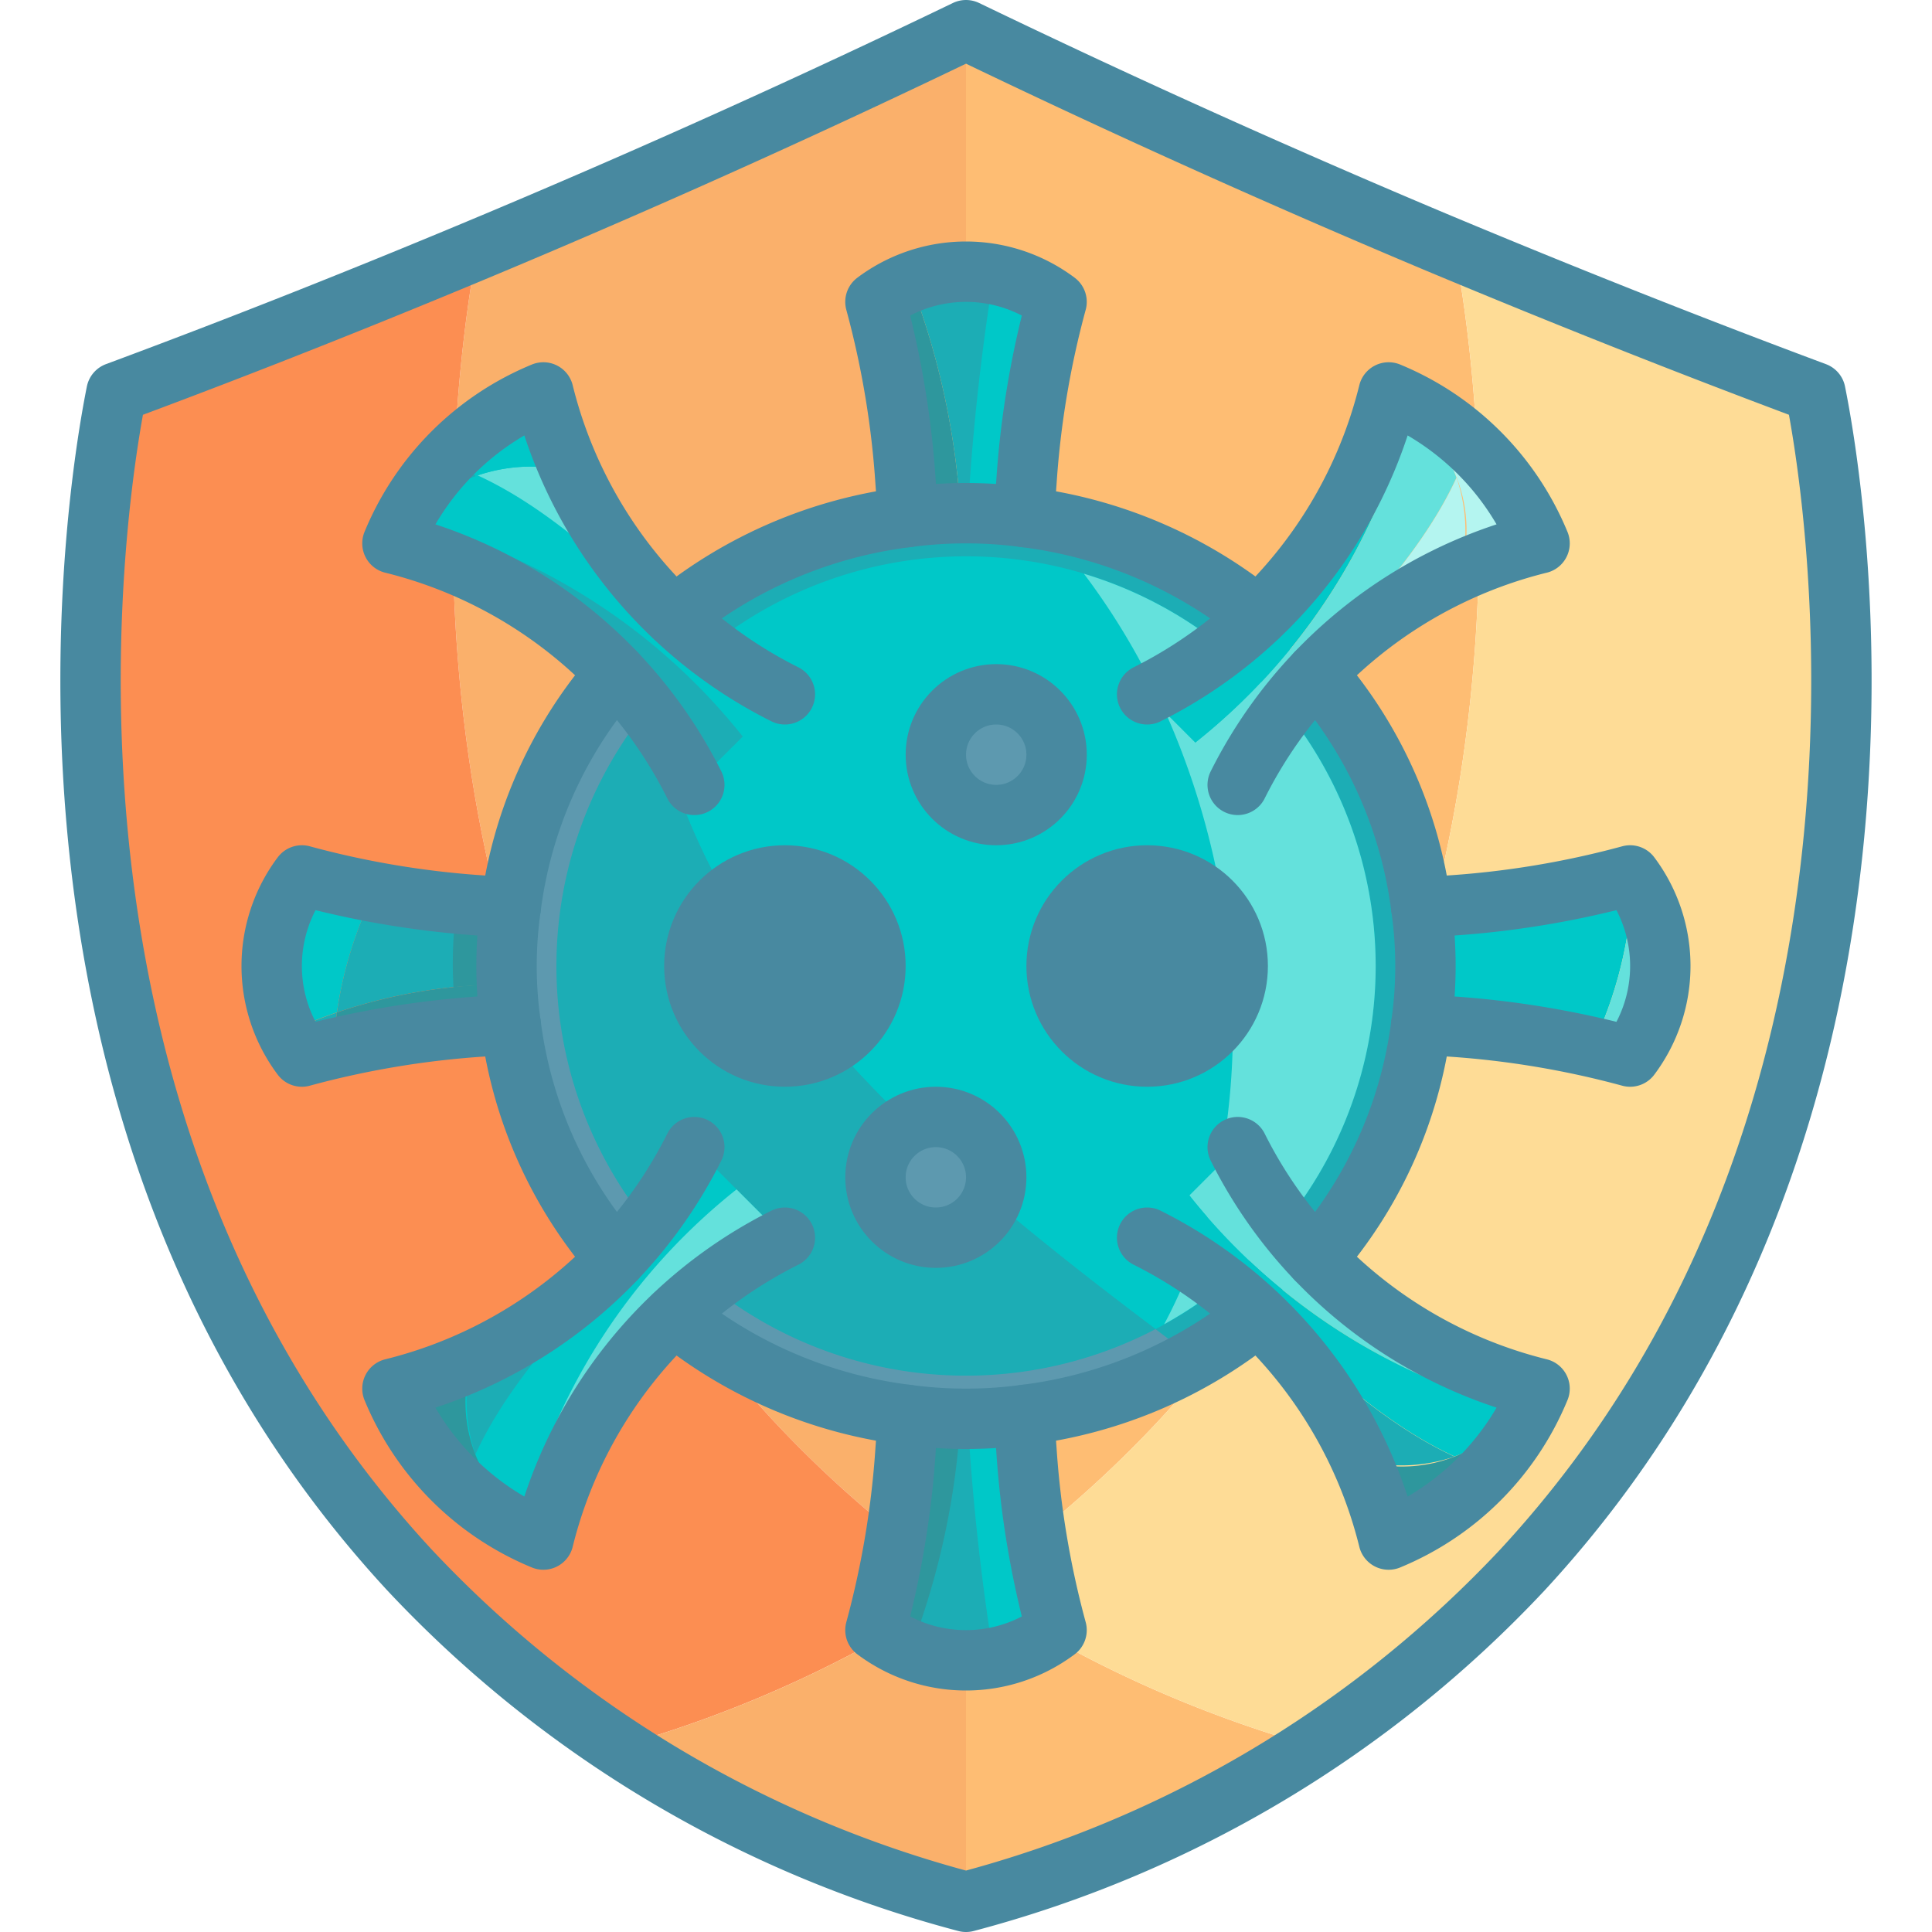 <?xml version="1.0" ?><svg viewBox="0 0 64 64" xmlns="http://www.w3.org/2000/svg"><title/><g id="Icons"><path d="M38.44,47A37.742,37.742,0,0,1,32,52.53V1q7.365,3.555,15.53,7c.22.09.44.19.66.27C48.84,11.66,52.12,32.2,38.44,47Z" style="fill:#febd73"/><path d="M32,1V52.53A37.742,37.742,0,0,1,25.56,47C11.88,32.2,15.16,11.66,15.81,8.27c.22-.08.44-.18.66-.27Q24.645,4.565,32,1Z" style="fill:#fab06b"/><path d="M32,52.53a39.83,39.83,0,0,1-11.51,5.33,36.968,36.968,0,0,1-6.08-4.98c-.29-.28-.57-.58-.85-.88C-.55,36.73,3.39,15.35,3.86,13c.72-.27,1.43-.54,2.16-.82s1.45-.55,2.19-.84,1.46-.57,2.2-.87,1.48-.58,2.22-.89c.99-.39,1.99-.8,2.99-1.23a1.539,1.539,0,0,0,.19-.08C15.16,11.66,11.88,32.2,25.56,47A37.742,37.742,0,0,0,32,52.53Z" style="fill:#fc8e52"/><path d="M32,52.53V63c-.39-.11-.82-.23-1.27-.36-.3-.1-.61-.2-.94-.3-.04-.01-.08-.03-.12-.04-.18-.06-.37-.12-.55-.19-.68-.24-1.41-.51-2.16-.83-.26-.1-.51-.21-.77-.33-1.03-.45-2.11-.98-3.22-1.59-.54-.3-1.09-.62-1.65-.97-.27-.17-.55-.35-.83-.53A39.83,39.83,0,0,0,32,52.53Z" style="fill:#fab06b"/><path d="M26.96,61.28c.75.32,1.48.59,2.16.83-.19-.06-.38-.13-.57-.2a1.945,1.945,0,0,0-.22-.08c-.2-.08-.4-.15-.6-.23C27.48,61.5,27.22,61.4,26.96,61.28Z" style="fill:#febd73"/><path d="M43.51,57.86c-.28.19-.56.36-.83.53-.56.35-1.11.67-1.65.97-.44.24-.87.47-1.3.69-.39.2-.78.38-1.16.56-.4.19-.79.36-1.17.53s-.76.32-1.13.46c-.2.08-.4.15-.6.23-.07.03-.15.05-.22.08-.38.14-.76.27-1.12.39a.564.564,0,0,1-.12.04c-.32.11-.64.21-.94.3-.45.13-.88.25-1.27.36V52.53A39.83,39.83,0,0,0,43.51,57.86Z" style="fill:#febd73"/><path d="M50.44,52c-.28.3-.56.6-.85.88-.26.27-.53.54-.8.79a36.8,36.8,0,0,1-5.28,4.19A39.83,39.83,0,0,1,32,52.53,37.742,37.742,0,0,0,38.44,47c13.68-14.8,10.4-35.34,9.75-38.73a1.539,1.539,0,0,0,.19.08c4.01,1.68,7.93,3.22,11.76,4.65C60.61,15.35,64.55,36.73,50.44,52Z" style="fill:#fedc96"/><circle cx="32" cy="32" r="15" style="fill:#1cadb5"/><path d="M45.571,32a13.559,13.559,0,0,1-7.292,12.029c-7.35-5.536-14.922-11.908-16.65-20.772A13.565,13.565,0,0,1,45.571,32Z" style="fill:#00c8c8"/><path d="M45.571,32a13.576,13.576,0,0,0-9.665-12.994c5.5,7.281,6.428,17.8,2.658,24.861A13.55,13.55,0,0,0,45.571,32Z" style="fill:#64e1dc"/><path d="M38.279,44.029a13.565,13.565,0,0,1-16.65-20.772C23.357,32.121,30.929,38.493,38.279,44.029Z" style="fill:#1cadb5"/><path d="M39.521,44.964A14.994,14.994,0,0,1,21.357,21.429c.064.621.15,1.228.272,1.828a13.566,13.566,0,0,0,16.65,20.772C38.693,44.343,39.107,44.657,39.521,44.964Z" style="fill:#5d99af"/><path d="M29,10a30.405,30.405,0,0,1,1,6c.026.344.05,1.087.05,1.13h1.777a25.579,25.579,0,0,0-1.661-7.775A4.822,4.822,0,0,0,29,10Z" style="fill:#2e979d"/><path d="M32,9a5.135,5.135,0,0,0-1.834.355,25.579,25.579,0,0,1,1.661,7.775H33.95c0-.043,0-.087,0-.13,0-.327.023-.656.049-1a30.405,30.405,0,0,1,1-6A5.073,5.073,0,0,0,32,9Z" style="fill:#1cadb5"/><path d="M32.92,9.09a77.382,77.382,0,0,0-.87,8.04h1.9V17c0-.33.02-.66.05-1a30.405,30.405,0,0,1,1-6A5.043,5.043,0,0,0,32.92,9.09Z" style="fill:#00c8c8"/><path d="M33.95,46.87c0,.37.02.74.05,1.13a30.405,30.405,0,0,0,1,6,5,5,0,0,1-6,0,30.405,30.405,0,0,0,1-6c.03-.39.05-.76.05-1.13Z" style="fill:#1cadb5"/><path d="M54,29a30.405,30.405,0,0,1-6,1c-.344.026-1.087.05-1.13.05v3.9H47c.327,0,.656.023,1,.049a30.3,30.3,0,0,1,4.732.686,13.742,13.742,0,0,0,1.354-5.557C54.056,29.086,54.032,29.043,54,29Z" style="fill:#00c8c8"/><path d="M55,32a5.064,5.064,0,0,0-.914-2.871,13.742,13.742,0,0,1-1.354,5.557c.443.1.867.2,1.268.314A5.073,5.073,0,0,0,55,32Z" style="fill:#64e1dc"/><path d="M10,35c.329-.088.675-.174,1.032-.258.022-.4.069-.8.128-1.2a16.469,16.469,0,0,0-1.641.664A5.3,5.3,0,0,0,10,35Z" style="fill:#1cadb5"/><path d="M10,29a5.025,5.025,0,0,0-1,3,4.958,4.958,0,0,0,.519,2.2,16.469,16.469,0,0,1,1.641-.664A13.5,13.5,0,0,1,12.4,29.547C11.531,29.385,10.731,29.2,10,29Z" style="fill:#00c8c8"/><path d="M17.13,32.611V30.05c-.37,0-.74-.02-1.13-.05-.29-.02-.58-.04-.87-.07-.972-.089-1.884-.223-2.734-.383a13.5,13.5,0,0,0-1.236,3.992A17.584,17.584,0,0,1,17.13,32.611Z" style="fill:#1cadb5"/><path d="M11.16,33.539c-.059.4-.106.8-.128,1.2a29.756,29.756,0,0,1,4.1-.672c.29-.03.58-.05.87-.07.39-.03.76-.05,1.13-.05V32.611A17.584,17.584,0,0,0,11.16,33.539Z" style="fill:#2e979d"/><path d="M26,41a15.28,15.28,0,0,0-8,10,9.192,9.192,0,0,1-5-5,15.28,15.28,0,0,0,10-8Z" style="fill:#00c8c8"/><path d="M46.674,13.748a4.715,4.715,0,0,0-.759-.429A15.261,15.261,0,0,1,38,23l1.6,1.605A20.444,20.444,0,0,0,46.674,13.748Z" style="fill:#00c8c8"/><path d="M46.674,13.748A20.444,20.444,0,0,1,39.6,24.605l.945.945c2.5-3.344,6.093-6.221,7.7-9.728A4.11,4.11,0,0,0,46.674,13.748Z" style="fill:#64e1dc"/><path d="M40.55,25.55,41,26a15.264,15.264,0,0,1,7.385-7.094,5.523,5.523,0,0,0-.134-3.084C46.643,19.329,43.052,22.206,40.55,25.55Z" style="fill:#b4f5f0"/><path d="M46,13c-.024.1-.056.211-.086.319a4.715,4.715,0,0,1,.759.429c.03-.128.063-.256.091-.384C46.481,13.215,46.216,13.089,46,13Z" style="fill:#64e1dc"/><path d="M51,18a9.237,9.237,0,0,0-2-3,9.119,9.119,0,0,0-2.236-1.636c-.028.128-.061.256-.091.384a4.756,4.756,0,0,1,1.712,5.158A15.319,15.319,0,0,1,51,18Z" style="fill:#b4f5f0"/><circle cx="38.001" cy="32" r="3.375" style="fill:#4889a0"/><path d="M38,29a3,3,0,1,1-3,3,3,3,0,0,1,3-3Zm0-.75A3.75,3.75,0,1,0,41.751,32,3.754,3.754,0,0,0,38,28.25Z" style="fill:#64e1dc"/><circle cx="26.001" cy="32" r="3.375" style="fill:#4889a0"/><path d="M26,29a3,3,0,1,1-3,3,3,3,0,0,1,3-3Zm0-.75A3.75,3.75,0,1,0,29.751,32,3.754,3.754,0,0,0,26,28.25Z" style="fill:#64e1dc"/><circle cx="33.001" cy="25" r="2.375" style="fill:#5d99af"/><path d="M33,23a2,2,0,1,1-2,2,2,2,0,0,1,2-2Zm0-.75A2.75,2.75,0,1,0,35.751,25,2.753,2.753,0,0,0,33,22.25Z" style="fill:#64e1dc"/><circle cx="31.001" cy="39" r="2.375" style="fill:#5d99af"/><path d="M31,37a2,2,0,1,1-2,2,2,2,0,0,1,2-2Zm0-.75A2.75,2.75,0,1,0,33.751,39,2.753,2.753,0,0,0,31,36.25Z" style="fill:#64e1dc"/><path d="M17.327,50.253a4.734,4.734,0,0,0,.758.428A15.266,15.266,0,0,1,26,41L24.4,39.4A20.435,20.435,0,0,0,17.327,50.253Z" style="fill:#64e1dc"/><path d="M23.451,38.451,23,38a15.264,15.264,0,0,1-7.385,7.094,5.514,5.514,0,0,0,.134,3.084C17.357,44.671,20.949,41.794,23.451,38.451Z" style="fill:#1cadb5"/><path d="M18,51c.024-.1.056-.211.085-.319a4.734,4.734,0,0,1-.758-.428c-.031.127-.064.255-.091.383C17.52,50.785,17.785,50.911,18,51Z" style="fill:#64e1dc"/><path d="M13,46a9.2,9.2,0,0,0,2,3,9.082,9.082,0,0,0,2.236,1.636c.027-.128.06-.256.091-.383a4.755,4.755,0,0,1-1.712-5.159A15.319,15.319,0,0,1,13,46Z" style="fill:#2e979d"/><path d="M23,26a15.28,15.28,0,0,0-10-8,9.192,9.192,0,0,1,5-5,15.28,15.28,0,0,0,8,10Z" style="fill:#00c8c8"/><path d="M50.253,46.674a4.712,4.712,0,0,0,.428-.759A15.266,15.266,0,0,1,41,38l-1.6,1.6A20.44,20.44,0,0,0,50.253,46.674Z" style="fill:#64e1dc"/><path d="M50.253,46.674A20.44,20.44,0,0,1,39.4,39.6l-.945.945c3.344,2.5,6.221,6.093,9.727,7.7A4.116,4.116,0,0,0,50.253,46.674Z" style="fill:#00c8c8"/><path d="M38.451,40.55,38,41A15.27,15.27,0,0,1,45.1,48.386a5.529,5.529,0,0,0,3.083-.134C44.672,46.643,41.8,43.052,38.451,40.55Z" style="fill:#1cadb5"/><path d="M51,46c-.1-.024-.211-.056-.319-.085a4.712,4.712,0,0,1-.428.759c.128.03.255.063.384.09C50.785,46.48,50.912,46.215,51,46Z" style="fill:#00c8c8"/><path d="M46,51a9.182,9.182,0,0,0,3-2,9.089,9.089,0,0,0,1.637-2.236c-.129-.027-.256-.06-.384-.09A4.756,4.756,0,0,1,45.1,48.386,15.266,15.266,0,0,1,46,51Z" style="fill:#2e979d"/><path d="M13.748,17.327a4.586,4.586,0,0,0-.428.758A15.268,15.268,0,0,1,23,26L24.605,24.4A20.437,20.437,0,0,0,13.748,17.327Z" style="fill:#1cadb5"/><path d="M25.55,23.45,26,23a15.26,15.26,0,0,1-7.094-7.386,5.529,5.529,0,0,0-3.083.134C19.329,17.357,22.206,20.948,25.55,23.45Z" style="fill:#64e1dc"/><path d="M13,18c.1.024.211.056.32.085a4.586,4.586,0,0,1,.428-.758c-.128-.031-.255-.064-.384-.091C13.216,17.52,13.089,17.785,13,18Z" style="fill:#2e979d"/><path d="M13.364,17.236c.129.027.256.06.384.091a4.1,4.1,0,0,1,2.02-1.559L15,15A9.082,9.082,0,0,0,13.364,17.236Z" style="fill:#1cadb5"/><path d="M18.906,15.614A15.373,15.373,0,0,1,18,13a9.2,9.2,0,0,0-3,2h0l.768.768A5.506,5.506,0,0,1,18.906,15.614Z" style="fill:#00c8c8"/><path d="M17.13,32.611V30.05c-.37,0-.74-.02-1.13-.05-.29-.02-.58-.04-.87-.07A15.761,15.761,0,0,0,15,32c0,.234.012.466.021.7A18.151,18.151,0,0,1,17.13,32.611Z" style="fill:#2e979d"/><path d="M15.021,32.7c.018.461.049.92.109,1.372.29-.03.58-.05.87-.07.39-.03.76-.05,1.13-.05V32.611A18.151,18.151,0,0,0,15.021,32.7Z" style="fill:#2e979d"/><path d="M29,54a30.405,30.405,0,0,0,1-6c.026-.344.05-1.087.05-1.13h1.777a25.579,25.579,0,0,1-1.661,7.775A4.822,4.822,0,0,1,29,54Z" style="fill:#2e979d"/><path d="M35,54a30.405,30.405,0,0,1-1-6c-.03-.34-.05-.67-.05-1v-.13h-1.9a77.382,77.382,0,0,0,.87,8.04A5.043,5.043,0,0,0,35,54Z" style="fill:#00c8c8"/><path d="M22.33,20.42a15.181,15.181,0,0,1,7.72-3.29,14.69,14.69,0,0,1,3.9,0,15.181,15.181,0,0,1,7.72,3.29" style="fill:none;stroke:#4889a0;stroke-linecap:round;stroke-linejoin:round;stroke-width:2px"/><path d="M41.67,43.58a15.181,15.181,0,0,1-7.72,3.29,14.69,14.69,0,0,1-3.9,0,15.181,15.181,0,0,1-7.72-3.29" style="fill:none;stroke:#4889a0;stroke-linecap:round;stroke-linejoin:round;stroke-width:2px"/><path d="M20.4,41.7a14.61,14.61,0,0,1-3.48-7.75,13.65,13.65,0,0,1,0-3.9A14.61,14.61,0,0,1,20.4,22.3" style="fill:none;stroke:#4889a0;stroke-linecap:round;stroke-linejoin:round;stroke-width:2px"/><path d="M43.6,41.7a14.61,14.61,0,0,0,3.48-7.75,13.65,13.65,0,0,0,0-3.9A14.61,14.61,0,0,0,43.6,22.3" style="fill:none;stroke:#4889a0;stroke-linecap:round;stroke-linejoin:round;stroke-width:2px"/><path d="M16.92,33.95c-.3.01-.61.03-.92.05a30.405,30.405,0,0,0-6,1,5,5,0,0,1,0-6,30.405,30.405,0,0,0,6,1c.31.02.62.04.92.05" style="fill:none;stroke:#4889a0;stroke-linecap:round;stroke-linejoin:round;stroke-width:2px"/><path d="M47.08,30.05c.3-.01.61-.03.92-.05a30.405,30.405,0,0,0,6-1,5,5,0,0,1,0,6,30.405,30.405,0,0,0-6-1c-.31-.02-.62-.04-.92-.05" style="fill:none;stroke:#4889a0;stroke-linecap:round;stroke-linejoin:round;stroke-width:2px"/><path d="M30.05,17.13c0-.37-.02-.74-.05-1.13a30.405,30.405,0,0,0-1-6,5,5,0,0,1,6,0,30.405,30.405,0,0,0-1,6c-.03.39-.05.76-.05,1.13" style="fill:none;stroke:#4889a0;stroke-linecap:round;stroke-linejoin:round;stroke-width:2px"/><path d="M33.95,46.87c0,.37.02.74.05,1.13a30.405,30.405,0,0,0,1,6,5,5,0,0,1-6,0,30.405,30.405,0,0,0,1-6c.03-.39.05-.76.05-1.13" style="fill:none;stroke:#4889a0;stroke-linecap:round;stroke-linejoin:round;stroke-width:2px"/><path d="M23,26a15.28,15.28,0,0,0-10-8,9.192,9.192,0,0,1,5-5,15.28,15.28,0,0,0,8,10" style="fill:none;stroke:#4889a0;stroke-linecap:round;stroke-linejoin:round;stroke-width:2px"/><path d="M41,38a15.28,15.28,0,0,0,10,8,9.192,9.192,0,0,1-5,5,15.28,15.28,0,0,0-8-10" style="fill:none;stroke:#4889a0;stroke-linecap:round;stroke-linejoin:round;stroke-width:2px"/><path d="M26,41a15.28,15.28,0,0,0-8,10,9.192,9.192,0,0,1-5-5,15.28,15.28,0,0,0,10-8" style="fill:none;stroke:#4889a0;stroke-linecap:round;stroke-linejoin:round;stroke-width:2px"/><path d="M38,23a15.28,15.28,0,0,0,8-10,9.192,9.192,0,0,1,5,5,15.28,15.28,0,0,0-10,8" style="fill:none;stroke:#4889a0;stroke-linecap:round;stroke-linejoin:round;stroke-width:2px"/><circle cx="38.001" cy="32" r="3" style="fill:none;stroke:#4889a0;stroke-linecap:round;stroke-linejoin:round;stroke-width:2px"/><circle cx="26.001" cy="32" r="3" style="fill:none;stroke:#4889a0;stroke-linecap:round;stroke-linejoin:round;stroke-width:2px"/><circle cx="33.001" cy="25" r="2" style="fill:none;stroke:#4889a0;stroke-linecap:round;stroke-linejoin:round;stroke-width:2px"/><circle cx="31.001" cy="39" r="2" style="fill:none;stroke:#4889a0;stroke-linecap:round;stroke-linejoin:round;stroke-width:2px"/><path d="M32,63A38.835,38.835,0,0,0,50.438,52c14.113-15.268,10.175-36.654,9.7-39q-6.147-2.292-12.615-5C42.083,5.712,36.906,3.365,32,1,27.094,3.365,21.917,5.712,16.473,8q-6.46,2.715-12.615,5c-.471,2.346-4.409,23.732,9.7,39A38.835,38.835,0,0,0,32,63Z" style="fill:none;stroke:#4889a0;stroke-linecap:round;stroke-linejoin:round;stroke-width:2px"/></g></svg>